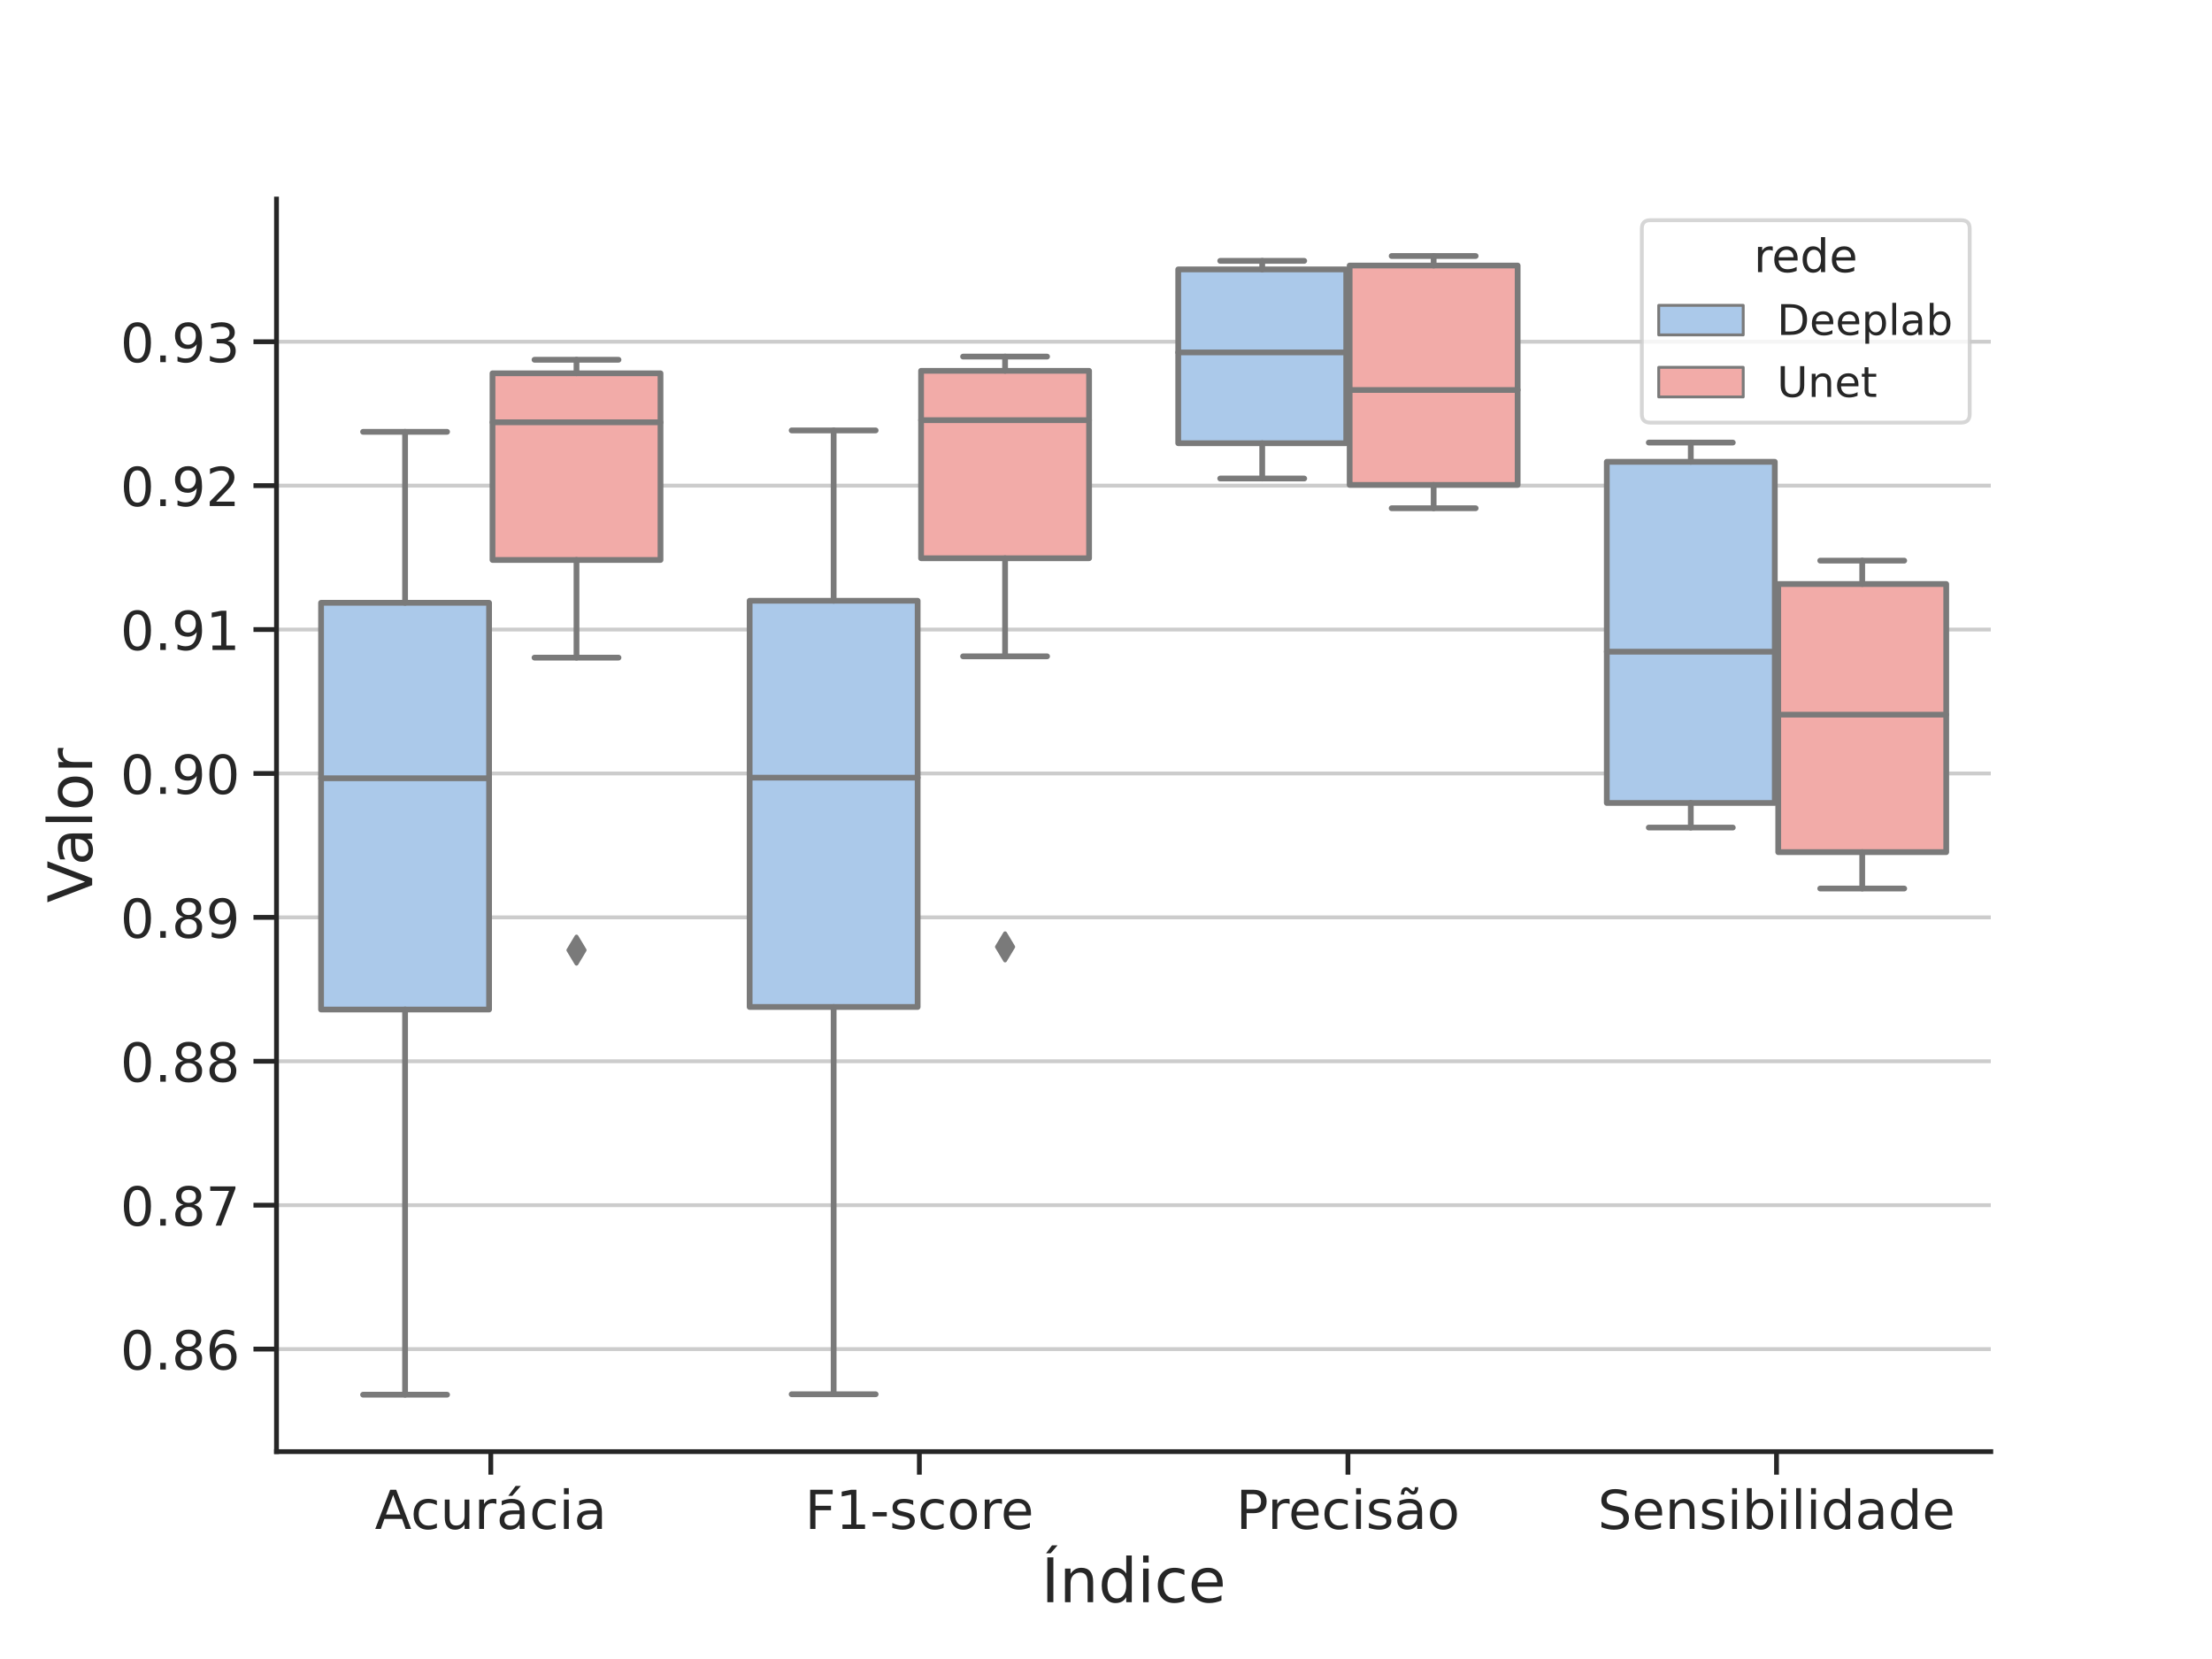 <?xml version="1.0" encoding="utf-8" standalone="no"?>
<!DOCTYPE svg PUBLIC "-//W3C//DTD SVG 1.1//EN"
  "http://www.w3.org/Graphics/SVG/1.1/DTD/svg11.dtd">
<!-- Created with matplotlib (https://matplotlib.org/) -->
<svg height="432pt" version="1.1" viewBox="0 0 576 432" width="576pt" xmlns="http://www.w3.org/2000/svg" xmlns:xlink="http://www.w3.org/1999/xlink">
 <defs>
  <style type="text/css">
*{stroke-linecap:butt;stroke-linejoin:round;}
  </style>
 </defs>
 <g id="figure_1">
  <g id="patch_1">
   <path d="M 0 432 
L 576 432 
L 576 0 
L 0 0 
z
" style="fill:#ffffff;"/>
  </g>
  <g id="axes_1">
   <g id="patch_2">
    <path d="M 72 378 
L 518.4 378 
L 518.4 51.84 
L 72 51.84 
z
" style="fill:#ffffff;"/>
   </g>
   <g id="matplotlib.axis_1">
    <g id="xtick_1">
     <g id="line2d_1">
      <defs>
       <path d="M 0 0 
L 0 6 
" id="m23c8024c85" style="stroke:#262626;stroke-width:1.25;"/>
      </defs>
      <g>
       <use style="fill:#262626;stroke:#262626;stroke-width:1.25;" x="127.8" xlink:href="#m23c8024c85" y="378"/>
      </g>
     </g>
     <g id="text_1">
      <!-- Acurácia -->
      <defs>
       <path d="M 34.188 63.188 
L 20.797 26.906 
L 47.609 26.906 
z
M 28.609 72.906 
L 39.797 72.906 
L 67.578 0 
L 57.328 0 
L 50.688 18.703 
L 17.828 18.703 
L 11.188 0 
L 0.781 0 
z
" id="DejaVuSans-65"/>
       <path d="M 48.781 52.594 
L 48.781 44.188 
Q 44.969 46.297 41.141 47.344 
Q 37.312 48.391 33.406 48.391 
Q 24.656 48.391 19.812 42.844 
Q 14.984 37.312 14.984 27.297 
Q 14.984 17.281 19.812 11.734 
Q 24.656 6.203 33.406 6.203 
Q 37.312 6.203 41.141 7.25 
Q 44.969 8.297 48.781 10.406 
L 48.781 2.094 
Q 45.016 0.344 40.984 -0.531 
Q 36.969 -1.422 32.422 -1.422 
Q 20.062 -1.422 12.781 6.344 
Q 5.516 14.109 5.516 27.297 
Q 5.516 40.672 12.859 48.328 
Q 20.219 56 33.016 56 
Q 37.156 56 41.109 55.141 
Q 45.062 54.297 48.781 52.594 
z
" id="DejaVuSans-99"/>
       <path d="M 8.5 21.578 
L 8.5 54.688 
L 17.484 54.688 
L 17.484 21.922 
Q 17.484 14.156 20.5 10.266 
Q 23.531 6.391 29.594 6.391 
Q 36.859 6.391 41.078 11.031 
Q 45.312 15.672 45.312 23.688 
L 45.312 54.688 
L 54.297 54.688 
L 54.297 0 
L 45.312 0 
L 45.312 8.406 
Q 42.047 3.422 37.719 1 
Q 33.406 -1.422 27.688 -1.422 
Q 18.266 -1.422 13.375 4.438 
Q 8.5 10.297 8.5 21.578 
z
M 31.109 56 
z
" id="DejaVuSans-117"/>
       <path d="M 41.109 46.297 
Q 39.594 47.172 37.812 47.578 
Q 36.031 48 33.891 48 
Q 26.266 48 22.188 43.047 
Q 18.109 38.094 18.109 28.812 
L 18.109 0 
L 9.078 0 
L 9.078 54.688 
L 18.109 54.688 
L 18.109 46.188 
Q 20.953 51.172 25.484 53.578 
Q 30.031 56 36.531 56 
Q 37.453 56 38.578 55.875 
Q 39.703 55.766 41.062 55.516 
z
" id="DejaVuSans-114"/>
       <path d="M 34.281 27.484 
Q 23.391 27.484 19.188 25 
Q 14.984 22.516 14.984 16.5 
Q 14.984 11.719 18.141 8.906 
Q 21.297 6.109 26.703 6.109 
Q 34.188 6.109 38.703 11.406 
Q 43.219 16.703 43.219 25.484 
L 43.219 27.484 
z
M 52.203 31.203 
L 52.203 0 
L 43.219 0 
L 43.219 8.297 
Q 40.141 3.328 35.547 0.953 
Q 30.953 -1.422 24.312 -1.422 
Q 15.922 -1.422 10.953 3.297 
Q 6 8.016 6 15.922 
Q 6 25.141 12.172 29.828 
Q 18.359 34.516 30.609 34.516 
L 43.219 34.516 
L 43.219 35.406 
Q 43.219 41.609 39.141 45 
Q 35.062 48.391 27.688 48.391 
Q 23 48.391 18.547 47.266 
Q 14.109 46.141 10.016 43.891 
L 10.016 52.203 
Q 14.938 54.109 19.578 55.047 
Q 24.219 56 28.609 56 
Q 40.484 56 46.344 49.844 
Q 52.203 43.703 52.203 31.203 
z
M 35.781 79.984 
L 45.5 79.984 
L 29.594 61.625 
L 22.109 61.625 
z
" id="DejaVuSans-225"/>
       <path d="M 9.422 54.688 
L 18.406 54.688 
L 18.406 0 
L 9.422 0 
z
M 9.422 75.984 
L 18.406 75.984 
L 18.406 64.594 
L 9.422 64.594 
z
" id="DejaVuSans-105"/>
       <path d="M 34.281 27.484 
Q 23.391 27.484 19.188 25 
Q 14.984 22.516 14.984 16.5 
Q 14.984 11.719 18.141 8.906 
Q 21.297 6.109 26.703 6.109 
Q 34.188 6.109 38.703 11.406 
Q 43.219 16.703 43.219 25.484 
L 43.219 27.484 
z
M 52.203 31.203 
L 52.203 0 
L 43.219 0 
L 43.219 8.297 
Q 40.141 3.328 35.547 0.953 
Q 30.953 -1.422 24.312 -1.422 
Q 15.922 -1.422 10.953 3.297 
Q 6 8.016 6 15.922 
Q 6 25.141 12.172 29.828 
Q 18.359 34.516 30.609 34.516 
L 43.219 34.516 
L 43.219 35.406 
Q 43.219 41.609 39.141 45 
Q 35.062 48.391 27.688 48.391 
Q 23 48.391 18.547 47.266 
Q 14.109 46.141 10.016 43.891 
L 10.016 52.203 
Q 14.938 54.109 19.578 55.047 
Q 24.219 56 28.609 56 
Q 40.484 56 46.344 49.844 
Q 52.203 43.703 52.203 31.203 
z
" id="DejaVuSans-97"/>
      </defs>
      <g style="fill:#262626;" transform="translate(97.598 398.138)scale(0.14 -0.14)">
       <use xlink:href="#DejaVuSans-65"/>
       <use x="66.658" xlink:href="#DejaVuSans-99"/>
       <use x="121.639" xlink:href="#DejaVuSans-117"/>
       <use x="185.018" xlink:href="#DejaVuSans-114"/>
       <use x="226.131" xlink:href="#DejaVuSans-225"/>
       <use x="287.41" xlink:href="#DejaVuSans-99"/>
       <use x="342.391" xlink:href="#DejaVuSans-105"/>
       <use x="370.174" xlink:href="#DejaVuSans-97"/>
      </g>
     </g>
    </g>
    <g id="xtick_2">
     <g id="line2d_2">
      <g>
       <use style="fill:#262626;stroke:#262626;stroke-width:1.25;" x="239.4" xlink:href="#m23c8024c85" y="378"/>
      </g>
     </g>
     <g id="text_2">
      <!-- F1-score -->
      <defs>
       <path d="M 9.812 72.906 
L 51.703 72.906 
L 51.703 64.594 
L 19.672 64.594 
L 19.672 43.109 
L 48.578 43.109 
L 48.578 34.812 
L 19.672 34.812 
L 19.672 0 
L 9.812 0 
z
" id="DejaVuSans-70"/>
       <path d="M 12.406 8.297 
L 28.516 8.297 
L 28.516 63.922 
L 10.984 60.406 
L 10.984 69.391 
L 28.422 72.906 
L 38.281 72.906 
L 38.281 8.297 
L 54.391 8.297 
L 54.391 0 
L 12.406 0 
z
" id="DejaVuSans-49"/>
       <path d="M 4.891 31.391 
L 31.203 31.391 
L 31.203 23.391 
L 4.891 23.391 
z
" id="DejaVuSans-45"/>
       <path d="M 44.281 53.078 
L 44.281 44.578 
Q 40.484 46.531 36.375 47.5 
Q 32.281 48.484 27.875 48.484 
Q 21.188 48.484 17.844 46.438 
Q 14.5 44.391 14.5 40.281 
Q 14.5 37.156 16.891 35.375 
Q 19.281 33.594 26.516 31.984 
L 29.594 31.297 
Q 39.156 29.25 43.188 25.516 
Q 47.219 21.781 47.219 15.094 
Q 47.219 7.469 41.188 3.016 
Q 35.156 -1.422 24.609 -1.422 
Q 20.219 -1.422 15.453 -0.562 
Q 10.688 0.297 5.422 2 
L 5.422 11.281 
Q 10.406 8.688 15.234 7.391 
Q 20.062 6.109 24.812 6.109 
Q 31.156 6.109 34.562 8.281 
Q 37.984 10.453 37.984 14.406 
Q 37.984 18.062 35.516 20.016 
Q 33.062 21.969 24.703 23.781 
L 21.578 24.516 
Q 13.234 26.266 9.516 29.906 
Q 5.812 33.547 5.812 39.891 
Q 5.812 47.609 11.281 51.797 
Q 16.75 56 26.812 56 
Q 31.781 56 36.172 55.266 
Q 40.578 54.547 44.281 53.078 
z
" id="DejaVuSans-115"/>
       <path d="M 30.609 48.391 
Q 23.391 48.391 19.188 42.75 
Q 14.984 37.109 14.984 27.297 
Q 14.984 17.484 19.156 11.844 
Q 23.344 6.203 30.609 6.203 
Q 37.797 6.203 41.984 11.859 
Q 46.188 17.531 46.188 27.297 
Q 46.188 37.016 41.984 42.703 
Q 37.797 48.391 30.609 48.391 
z
M 30.609 56 
Q 42.328 56 49.016 48.375 
Q 55.719 40.766 55.719 27.297 
Q 55.719 13.875 49.016 6.219 
Q 42.328 -1.422 30.609 -1.422 
Q 18.844 -1.422 12.172 6.219 
Q 5.516 13.875 5.516 27.297 
Q 5.516 40.766 12.172 48.375 
Q 18.844 56 30.609 56 
z
" id="DejaVuSans-111"/>
       <path d="M 56.203 29.594 
L 56.203 25.203 
L 14.891 25.203 
Q 15.484 15.922 20.484 11.062 
Q 25.484 6.203 34.422 6.203 
Q 39.594 6.203 44.453 7.469 
Q 49.312 8.734 54.109 11.281 
L 54.109 2.781 
Q 49.266 0.734 44.188 -0.344 
Q 39.109 -1.422 33.891 -1.422 
Q 20.797 -1.422 13.156 6.188 
Q 5.516 13.812 5.516 26.812 
Q 5.516 40.234 12.766 48.109 
Q 20.016 56 32.328 56 
Q 43.359 56 49.781 48.891 
Q 56.203 41.797 56.203 29.594 
z
M 47.219 32.234 
Q 47.125 39.594 43.094 43.984 
Q 39.062 48.391 32.422 48.391 
Q 24.906 48.391 20.391 44.141 
Q 15.875 39.891 15.188 32.172 
z
" id="DejaVuSans-101"/>
      </defs>
      <g style="fill:#262626;" transform="translate(209.589 398.138)scale(0.14 -0.14)">
       <use xlink:href="#DejaVuSans-70"/>
       <use x="57.52" xlink:href="#DejaVuSans-49"/>
       <use x="121.143" xlink:href="#DejaVuSans-45"/>
       <use x="157.227" xlink:href="#DejaVuSans-115"/>
       <use x="209.326" xlink:href="#DejaVuSans-99"/>
       <use x="264.307" xlink:href="#DejaVuSans-111"/>
       <use x="325.488" xlink:href="#DejaVuSans-114"/>
       <use x="364.352" xlink:href="#DejaVuSans-101"/>
      </g>
     </g>
    </g>
    <g id="xtick_3">
     <g id="line2d_3">
      <g>
       <use style="fill:#262626;stroke:#262626;stroke-width:1.25;" x="351" xlink:href="#m23c8024c85" y="378"/>
      </g>
     </g>
     <g id="text_3">
      <!-- Precisão -->
      <defs>
       <path d="M 19.672 64.797 
L 19.672 37.406 
L 32.078 37.406 
Q 38.969 37.406 42.719 40.969 
Q 46.484 44.531 46.484 51.125 
Q 46.484 57.672 42.719 61.234 
Q 38.969 64.797 32.078 64.797 
z
M 9.812 72.906 
L 32.078 72.906 
Q 44.344 72.906 50.609 67.359 
Q 56.891 61.812 56.891 51.125 
Q 56.891 40.328 50.609 34.812 
Q 44.344 29.297 32.078 29.297 
L 19.672 29.297 
L 19.672 0 
L 9.812 0 
z
" id="DejaVuSans-80"/>
       <path d="M 34.281 27.484 
Q 23.391 27.484 19.188 25 
Q 14.984 22.516 14.984 16.5 
Q 14.984 11.719 18.141 8.906 
Q 21.297 6.109 26.703 6.109 
Q 34.188 6.109 38.703 11.406 
Q 43.219 16.703 43.219 25.484 
L 43.219 27.484 
z
M 52.203 31.203 
L 52.203 0 
L 43.219 0 
L 43.219 8.297 
Q 40.141 3.328 35.547 0.953 
Q 30.953 -1.422 24.312 -1.422 
Q 15.922 -1.422 10.953 3.297 
Q 6 8.016 6 15.922 
Q 6 25.141 12.172 29.828 
Q 18.359 34.516 30.609 34.516 
L 43.219 34.516 
L 43.219 35.406 
Q 43.219 41.609 39.141 45 
Q 35.062 48.391 27.688 48.391 
Q 23 48.391 18.547 47.266 
Q 14.109 46.141 10.016 43.891 
L 10.016 52.203 
Q 14.938 54.109 19.578 55.047 
Q 24.219 56 28.609 56 
Q 40.484 56 46.344 49.844 
Q 52.203 43.703 52.203 31.203 
z
M 28.812 66.891 
L 26.016 69.578 
Q 24.953 70.562 24.141 71.016 
Q 23.344 71.484 22.703 71.484 
Q 20.844 71.484 19.969 69.703 
Q 19.094 67.922 18.984 63.922 
L 12.891 63.922 
Q 12.984 70.516 15.469 74.094 
Q 17.969 77.688 22.406 77.688 
Q 24.266 77.688 25.828 77 
Q 27.391 76.312 29.203 74.703 
L 31.984 72.016 
Q 33.047 71.047 33.859 70.578 
Q 34.672 70.125 35.297 70.125 
Q 37.156 70.125 38.031 71.906 
Q 38.906 73.688 39.016 77.688 
L 45.109 77.688 
Q 45.016 71.094 42.516 67.5 
Q 40.031 63.922 35.594 63.922 
Q 33.734 63.922 32.172 64.594 
Q 30.609 65.281 28.812 66.891 
z
" id="DejaVuSans-227"/>
      </defs>
      <g style="fill:#262626;" transform="translate(321.861 398.138)scale(0.14 -0.14)">
       <use xlink:href="#DejaVuSans-80"/>
       <use x="58.553" xlink:href="#DejaVuSans-114"/>
       <use x="97.416" xlink:href="#DejaVuSans-101"/>
       <use x="158.939" xlink:href="#DejaVuSans-99"/>
       <use x="213.92" xlink:href="#DejaVuSans-105"/>
       <use x="241.703" xlink:href="#DejaVuSans-115"/>
       <use x="293.803" xlink:href="#DejaVuSans-227"/>
       <use x="355.082" xlink:href="#DejaVuSans-111"/>
      </g>
     </g>
    </g>
    <g id="xtick_4">
     <g id="line2d_4">
      <g>
       <use style="fill:#262626;stroke:#262626;stroke-width:1.25;" x="462.6" xlink:href="#m23c8024c85" y="378"/>
      </g>
     </g>
     <g id="text_4">
      <!-- Sensibilidade -->
      <defs>
       <path d="M 53.516 70.516 
L 53.516 60.891 
Q 47.906 63.578 42.922 64.891 
Q 37.938 66.219 33.297 66.219 
Q 25.25 66.219 20.875 63.094 
Q 16.5 59.969 16.5 54.203 
Q 16.5 49.359 19.406 46.891 
Q 22.312 44.438 30.422 42.922 
L 36.375 41.703 
Q 47.406 39.594 52.656 34.297 
Q 57.906 29 57.906 20.125 
Q 57.906 9.516 50.797 4.047 
Q 43.703 -1.422 29.984 -1.422 
Q 24.812 -1.422 18.969 -0.25 
Q 13.141 0.922 6.891 3.219 
L 6.891 13.375 
Q 12.891 10.016 18.656 8.297 
Q 24.422 6.594 29.984 6.594 
Q 38.422 6.594 43.016 9.906 
Q 47.609 13.234 47.609 19.391 
Q 47.609 24.75 44.312 27.781 
Q 41.016 30.812 33.5 32.328 
L 27.484 33.5 
Q 16.453 35.688 11.516 40.375 
Q 6.594 45.062 6.594 53.422 
Q 6.594 63.094 13.406 68.656 
Q 20.219 74.219 32.172 74.219 
Q 37.312 74.219 42.625 73.281 
Q 47.953 72.359 53.516 70.516 
z
" id="DejaVuSans-83"/>
       <path d="M 54.891 33.016 
L 54.891 0 
L 45.906 0 
L 45.906 32.719 
Q 45.906 40.484 42.875 44.328 
Q 39.844 48.188 33.797 48.188 
Q 26.516 48.188 22.312 43.547 
Q 18.109 38.922 18.109 30.906 
L 18.109 0 
L 9.078 0 
L 9.078 54.688 
L 18.109 54.688 
L 18.109 46.188 
Q 21.344 51.125 25.703 53.562 
Q 30.078 56 35.797 56 
Q 45.219 56 50.047 50.172 
Q 54.891 44.344 54.891 33.016 
z
" id="DejaVuSans-110"/>
       <path d="M 48.688 27.297 
Q 48.688 37.203 44.609 42.844 
Q 40.531 48.484 33.406 48.484 
Q 26.266 48.484 22.188 42.844 
Q 18.109 37.203 18.109 27.297 
Q 18.109 17.391 22.188 11.75 
Q 26.266 6.109 33.406 6.109 
Q 40.531 6.109 44.609 11.75 
Q 48.688 17.391 48.688 27.297 
z
M 18.109 46.391 
Q 20.953 51.266 25.266 53.625 
Q 29.594 56 35.594 56 
Q 45.562 56 51.781 48.094 
Q 58.016 40.188 58.016 27.297 
Q 58.016 14.406 51.781 6.484 
Q 45.562 -1.422 35.594 -1.422 
Q 29.594 -1.422 25.266 0.953 
Q 20.953 3.328 18.109 8.203 
L 18.109 0 
L 9.078 0 
L 9.078 75.984 
L 18.109 75.984 
z
" id="DejaVuSans-98"/>
       <path d="M 9.422 75.984 
L 18.406 75.984 
L 18.406 0 
L 9.422 0 
z
" id="DejaVuSans-108"/>
       <path d="M 45.406 46.391 
L 45.406 75.984 
L 54.391 75.984 
L 54.391 0 
L 45.406 0 
L 45.406 8.203 
Q 42.578 3.328 38.25 0.953 
Q 33.938 -1.422 27.875 -1.422 
Q 17.969 -1.422 11.734 6.484 
Q 5.516 14.406 5.516 27.297 
Q 5.516 40.188 11.734 48.094 
Q 17.969 56 27.875 56 
Q 33.938 56 38.25 53.625 
Q 42.578 51.266 45.406 46.391 
z
M 14.797 27.297 
Q 14.797 17.391 18.875 11.75 
Q 22.953 6.109 30.078 6.109 
Q 37.203 6.109 41.297 11.75 
Q 45.406 17.391 45.406 27.297 
Q 45.406 37.203 41.297 42.844 
Q 37.203 48.484 30.078 48.484 
Q 22.953 48.484 18.875 42.844 
Q 14.797 37.203 14.797 27.297 
z
" id="DejaVuSans-100"/>
      </defs>
      <g style="fill:#262626;" transform="translate(416.059 398.138)scale(0.14 -0.14)">
       <use xlink:href="#DejaVuSans-83"/>
       <use x="63.477" xlink:href="#DejaVuSans-101"/>
       <use x="125" xlink:href="#DejaVuSans-110"/>
       <use x="188.379" xlink:href="#DejaVuSans-115"/>
       <use x="240.479" xlink:href="#DejaVuSans-105"/>
       <use x="268.262" xlink:href="#DejaVuSans-98"/>
       <use x="331.738" xlink:href="#DejaVuSans-105"/>
       <use x="359.521" xlink:href="#DejaVuSans-108"/>
       <use x="387.305" xlink:href="#DejaVuSans-105"/>
       <use x="415.088" xlink:href="#DejaVuSans-100"/>
       <use x="478.564" xlink:href="#DejaVuSans-97"/>
       <use x="539.844" xlink:href="#DejaVuSans-100"/>
       <use x="603.32" xlink:href="#DejaVuSans-101"/>
      </g>
     </g>
    </g>
    <g id="text_5">
     <!-- Índice -->
     <defs>
      <path d="M 9.812 72.906 
L 19.672 72.906 
L 19.672 0 
L 9.812 0 
z
M 17.438 92.516 
L 26.469 92.516 
L 15.344 79.625 
L 7.859 79.625 
z
" id="DejaVuSans-205"/>
     </defs>
     <g style="fill:#262626;" transform="translate(271.147 417.207)scale(0.16 -0.16)">
      <use xlink:href="#DejaVuSans-205"/>
      <use x="29.492" xlink:href="#DejaVuSans-110"/>
      <use x="92.871" xlink:href="#DejaVuSans-100"/>
      <use x="156.348" xlink:href="#DejaVuSans-105"/>
      <use x="184.131" xlink:href="#DejaVuSans-99"/>
      <use x="239.111" xlink:href="#DejaVuSans-101"/>
     </g>
    </g>
   </g>
   <g id="matplotlib.axis_2">
    <g id="ytick_1">
     <g id="line2d_5">
      <path clip-path="url(#pd75af28a65)" d="M 72 351.299 
L 518.4 351.299 
" style="fill:none;stroke:#cccccc;stroke-linecap:round;"/>
     </g>
     <g id="line2d_6">
      <defs>
       <path d="M 0 0 
L -6 0 
" id="mab76627ebe" style="stroke:#262626;stroke-width:1.25;"/>
      </defs>
      <g>
       <use style="fill:#262626;stroke:#262626;stroke-width:1.25;" x="72" xlink:href="#mab76627ebe" y="351.299"/>
      </g>
     </g>
     <g id="text_6">
      <!-- 0.86 -->
      <defs>
       <path d="M 31.781 66.406 
Q 24.172 66.406 20.328 58.906 
Q 16.5 51.422 16.5 36.375 
Q 16.5 21.391 20.328 13.891 
Q 24.172 6.391 31.781 6.391 
Q 39.453 6.391 43.281 13.891 
Q 47.125 21.391 47.125 36.375 
Q 47.125 51.422 43.281 58.906 
Q 39.453 66.406 31.781 66.406 
z
M 31.781 74.219 
Q 44.047 74.219 50.516 64.516 
Q 56.984 54.828 56.984 36.375 
Q 56.984 17.969 50.516 8.266 
Q 44.047 -1.422 31.781 -1.422 
Q 19.531 -1.422 13.062 8.266 
Q 6.594 17.969 6.594 36.375 
Q 6.594 54.828 13.062 64.516 
Q 19.531 74.219 31.781 74.219 
z
" id="DejaVuSans-48"/>
       <path d="M 10.688 12.406 
L 21 12.406 
L 21 0 
L 10.688 0 
z
" id="DejaVuSans-46"/>
       <path d="M 31.781 34.625 
Q 24.75 34.625 20.719 30.859 
Q 16.703 27.094 16.703 20.516 
Q 16.703 13.922 20.719 10.156 
Q 24.75 6.391 31.781 6.391 
Q 38.812 6.391 42.859 10.172 
Q 46.922 13.969 46.922 20.516 
Q 46.922 27.094 42.891 30.859 
Q 38.875 34.625 31.781 34.625 
z
M 21.922 38.812 
Q 15.578 40.375 12.031 44.719 
Q 8.5 49.078 8.5 55.328 
Q 8.5 64.062 14.719 69.141 
Q 20.953 74.219 31.781 74.219 
Q 42.672 74.219 48.875 69.141 
Q 55.078 64.062 55.078 55.328 
Q 55.078 49.078 51.531 44.719 
Q 48 40.375 41.703 38.812 
Q 48.828 37.156 52.797 32.312 
Q 56.781 27.484 56.781 20.516 
Q 56.781 9.906 50.312 4.234 
Q 43.844 -1.422 31.781 -1.422 
Q 19.734 -1.422 13.25 4.234 
Q 6.781 9.906 6.781 20.516 
Q 6.781 27.484 10.781 32.312 
Q 14.797 37.156 21.922 38.812 
z
M 18.312 54.391 
Q 18.312 48.734 21.844 45.562 
Q 25.391 42.391 31.781 42.391 
Q 38.141 42.391 41.719 45.562 
Q 45.312 48.734 45.312 54.391 
Q 45.312 60.062 41.719 63.234 
Q 38.141 66.406 31.781 66.406 
Q 25.391 66.406 21.844 63.234 
Q 18.312 60.062 18.312 54.391 
z
" id="DejaVuSans-56"/>
       <path d="M 33.016 40.375 
Q 26.375 40.375 22.484 35.828 
Q 18.609 31.297 18.609 23.391 
Q 18.609 15.531 22.484 10.953 
Q 26.375 6.391 33.016 6.391 
Q 39.656 6.391 43.531 10.953 
Q 47.406 15.531 47.406 23.391 
Q 47.406 31.297 43.531 35.828 
Q 39.656 40.375 33.016 40.375 
z
M 52.594 71.297 
L 52.594 62.312 
Q 48.875 64.062 45.094 64.984 
Q 41.312 65.922 37.594 65.922 
Q 27.828 65.922 22.672 59.328 
Q 17.531 52.734 16.797 39.406 
Q 19.672 43.656 24.016 45.922 
Q 28.375 48.188 33.594 48.188 
Q 44.578 48.188 50.953 41.516 
Q 57.328 34.859 57.328 23.391 
Q 57.328 12.156 50.688 5.359 
Q 44.047 -1.422 33.016 -1.422 
Q 20.359 -1.422 13.672 8.266 
Q 6.984 17.969 6.984 36.375 
Q 6.984 53.656 15.188 63.938 
Q 23.391 74.219 37.203 74.219 
Q 40.922 74.219 44.703 73.484 
Q 48.484 72.75 52.594 71.297 
z
" id="DejaVuSans-54"/>
      </defs>
      <g style="fill:#262626;" transform="translate(31.328 356.618)scale(0.14 -0.14)">
       <use xlink:href="#DejaVuSans-48"/>
       <use x="63.623" xlink:href="#DejaVuSans-46"/>
       <use x="95.41" xlink:href="#DejaVuSans-56"/>
       <use x="159.033" xlink:href="#DejaVuSans-54"/>
      </g>
     </g>
    </g>
    <g id="ytick_2">
     <g id="line2d_7">
      <path clip-path="url(#pd75af28a65)" d="M 72 313.826 
L 518.4 313.826 
" style="fill:none;stroke:#cccccc;stroke-linecap:round;"/>
     </g>
     <g id="line2d_8">
      <g>
       <use style="fill:#262626;stroke:#262626;stroke-width:1.25;" x="72" xlink:href="#mab76627ebe" y="313.826"/>
      </g>
     </g>
     <g id="text_7">
      <!-- 0.87 -->
      <defs>
       <path d="M 8.203 72.906 
L 55.078 72.906 
L 55.078 68.703 
L 28.609 0 
L 18.312 0 
L 43.219 64.594 
L 8.203 64.594 
z
" id="DejaVuSans-55"/>
      </defs>
      <g style="fill:#262626;" transform="translate(31.328 319.145)scale(0.14 -0.14)">
       <use xlink:href="#DejaVuSans-48"/>
       <use x="63.623" xlink:href="#DejaVuSans-46"/>
       <use x="95.41" xlink:href="#DejaVuSans-56"/>
       <use x="159.033" xlink:href="#DejaVuSans-55"/>
      </g>
     </g>
    </g>
    <g id="ytick_3">
     <g id="line2d_9">
      <path clip-path="url(#pd75af28a65)" d="M 72 276.352 
L 518.4 276.352 
" style="fill:none;stroke:#cccccc;stroke-linecap:round;"/>
     </g>
     <g id="line2d_10">
      <g>
       <use style="fill:#262626;stroke:#262626;stroke-width:1.25;" x="72" xlink:href="#mab76627ebe" y="276.352"/>
      </g>
     </g>
     <g id="text_8">
      <!-- 0.88 -->
      <g style="fill:#262626;" transform="translate(31.328 281.671)scale(0.14 -0.14)">
       <use xlink:href="#DejaVuSans-48"/>
       <use x="63.623" xlink:href="#DejaVuSans-46"/>
       <use x="95.41" xlink:href="#DejaVuSans-56"/>
       <use x="159.033" xlink:href="#DejaVuSans-56"/>
      </g>
     </g>
    </g>
    <g id="ytick_4">
     <g id="line2d_11">
      <path clip-path="url(#pd75af28a65)" d="M 72 238.879 
L 518.4 238.879 
" style="fill:none;stroke:#cccccc;stroke-linecap:round;"/>
     </g>
     <g id="line2d_12">
      <g>
       <use style="fill:#262626;stroke:#262626;stroke-width:1.25;" x="72" xlink:href="#mab76627ebe" y="238.879"/>
      </g>
     </g>
     <g id="text_9">
      <!-- 0.89 -->
      <defs>
       <path d="M 10.984 1.516 
L 10.984 10.5 
Q 14.703 8.734 18.5 7.812 
Q 22.312 6.891 25.984 6.891 
Q 35.75 6.891 40.891 13.453 
Q 46.047 20.016 46.781 33.406 
Q 43.953 29.203 39.594 26.953 
Q 35.25 24.703 29.984 24.703 
Q 19.047 24.703 12.672 31.312 
Q 6.297 37.938 6.297 49.422 
Q 6.297 60.641 12.938 67.422 
Q 19.578 74.219 30.609 74.219 
Q 43.266 74.219 49.922 64.516 
Q 56.594 54.828 56.594 36.375 
Q 56.594 19.141 48.406 8.859 
Q 40.234 -1.422 26.422 -1.422 
Q 22.703 -1.422 18.891 -0.688 
Q 15.094 0.047 10.984 1.516 
z
M 30.609 32.422 
Q 37.25 32.422 41.125 36.953 
Q 45.016 41.5 45.016 49.422 
Q 45.016 57.281 41.125 61.844 
Q 37.25 66.406 30.609 66.406 
Q 23.969 66.406 20.094 61.844 
Q 16.219 57.281 16.219 49.422 
Q 16.219 41.5 20.094 36.953 
Q 23.969 32.422 30.609 32.422 
z
" id="DejaVuSans-57"/>
      </defs>
      <g style="fill:#262626;" transform="translate(31.328 244.198)scale(0.14 -0.14)">
       <use xlink:href="#DejaVuSans-48"/>
       <use x="63.623" xlink:href="#DejaVuSans-46"/>
       <use x="95.41" xlink:href="#DejaVuSans-56"/>
       <use x="159.033" xlink:href="#DejaVuSans-57"/>
      </g>
     </g>
    </g>
    <g id="ytick_5">
     <g id="line2d_13">
      <path clip-path="url(#pd75af28a65)" d="M 72 201.405 
L 518.4 201.405 
" style="fill:none;stroke:#cccccc;stroke-linecap:round;"/>
     </g>
     <g id="line2d_14">
      <g>
       <use style="fill:#262626;stroke:#262626;stroke-width:1.25;" x="72" xlink:href="#mab76627ebe" y="201.405"/>
      </g>
     </g>
     <g id="text_10">
      <!-- 0.90 -->
      <g style="fill:#262626;" transform="translate(31.328 206.724)scale(0.14 -0.14)">
       <use xlink:href="#DejaVuSans-48"/>
       <use x="63.623" xlink:href="#DejaVuSans-46"/>
       <use x="95.41" xlink:href="#DejaVuSans-57"/>
       <use x="159.033" xlink:href="#DejaVuSans-48"/>
      </g>
     </g>
    </g>
    <g id="ytick_6">
     <g id="line2d_15">
      <path clip-path="url(#pd75af28a65)" d="M 72 163.932 
L 518.4 163.932 
" style="fill:none;stroke:#cccccc;stroke-linecap:round;"/>
     </g>
     <g id="line2d_16">
      <g>
       <use style="fill:#262626;stroke:#262626;stroke-width:1.25;" x="72" xlink:href="#mab76627ebe" y="163.932"/>
      </g>
     </g>
     <g id="text_11">
      <!-- 0.91 -->
      <g style="fill:#262626;" transform="translate(31.328 169.251)scale(0.14 -0.14)">
       <use xlink:href="#DejaVuSans-48"/>
       <use x="63.623" xlink:href="#DejaVuSans-46"/>
       <use x="95.41" xlink:href="#DejaVuSans-57"/>
       <use x="159.033" xlink:href="#DejaVuSans-49"/>
      </g>
     </g>
    </g>
    <g id="ytick_7">
     <g id="line2d_17">
      <path clip-path="url(#pd75af28a65)" d="M 72 126.458 
L 518.4 126.458 
" style="fill:none;stroke:#cccccc;stroke-linecap:round;"/>
     </g>
     <g id="line2d_18">
      <g>
       <use style="fill:#262626;stroke:#262626;stroke-width:1.25;" x="72" xlink:href="#mab76627ebe" y="126.458"/>
      </g>
     </g>
     <g id="text_12">
      <!-- 0.92 -->
      <defs>
       <path d="M 19.188 8.297 
L 53.609 8.297 
L 53.609 0 
L 7.328 0 
L 7.328 8.297 
Q 12.938 14.109 22.625 23.891 
Q 32.328 33.688 34.812 36.531 
Q 39.547 41.844 41.422 45.531 
Q 43.312 49.219 43.312 52.781 
Q 43.312 58.594 39.234 62.25 
Q 35.156 65.922 28.609 65.922 
Q 23.969 65.922 18.812 64.312 
Q 13.672 62.703 7.812 59.422 
L 7.812 69.391 
Q 13.766 71.781 18.938 73 
Q 24.125 74.219 28.422 74.219 
Q 39.75 74.219 46.484 68.547 
Q 53.219 62.891 53.219 53.422 
Q 53.219 48.922 51.531 44.891 
Q 49.859 40.875 45.406 35.406 
Q 44.188 33.984 37.641 27.219 
Q 31.109 20.453 19.188 8.297 
z
" id="DejaVuSans-50"/>
      </defs>
      <g style="fill:#262626;" transform="translate(31.328 131.777)scale(0.14 -0.14)">
       <use xlink:href="#DejaVuSans-48"/>
       <use x="63.623" xlink:href="#DejaVuSans-46"/>
       <use x="95.41" xlink:href="#DejaVuSans-57"/>
       <use x="159.033" xlink:href="#DejaVuSans-50"/>
      </g>
     </g>
    </g>
    <g id="ytick_8">
     <g id="line2d_19">
      <path clip-path="url(#pd75af28a65)" d="M 72 88.985 
L 518.4 88.985 
" style="fill:none;stroke:#cccccc;stroke-linecap:round;"/>
     </g>
     <g id="line2d_20">
      <g>
       <use style="fill:#262626;stroke:#262626;stroke-width:1.25;" x="72" xlink:href="#mab76627ebe" y="88.985"/>
      </g>
     </g>
     <g id="text_13">
      <!-- 0.93 -->
      <defs>
       <path d="M 40.578 39.312 
Q 47.656 37.797 51.625 33 
Q 55.609 28.219 55.609 21.188 
Q 55.609 10.406 48.188 4.484 
Q 40.766 -1.422 27.094 -1.422 
Q 22.516 -1.422 17.656 -0.516 
Q 12.797 0.391 7.625 2.203 
L 7.625 11.719 
Q 11.719 9.328 16.594 8.109 
Q 21.484 6.891 26.812 6.891 
Q 36.078 6.891 40.938 10.547 
Q 45.797 14.203 45.797 21.188 
Q 45.797 27.641 41.281 31.266 
Q 36.766 34.906 28.719 34.906 
L 20.219 34.906 
L 20.219 43.016 
L 29.109 43.016 
Q 36.375 43.016 40.234 45.922 
Q 44.094 48.828 44.094 54.297 
Q 44.094 59.906 40.109 62.906 
Q 36.141 65.922 28.719 65.922 
Q 24.656 65.922 20.016 65.031 
Q 15.375 64.156 9.812 62.312 
L 9.812 71.094 
Q 15.438 72.656 20.344 73.438 
Q 25.25 74.219 29.594 74.219 
Q 40.828 74.219 47.359 69.109 
Q 53.906 64.016 53.906 55.328 
Q 53.906 49.266 50.438 45.094 
Q 46.969 40.922 40.578 39.312 
z
" id="DejaVuSans-51"/>
      </defs>
      <g style="fill:#262626;" transform="translate(31.328 94.304)scale(0.14 -0.14)">
       <use xlink:href="#DejaVuSans-48"/>
       <use x="63.623" xlink:href="#DejaVuSans-46"/>
       <use x="95.41" xlink:href="#DejaVuSans-57"/>
       <use x="159.033" xlink:href="#DejaVuSans-51"/>
      </g>
     </g>
    </g>
    <g id="text_14">
     <!-- Valor -->
     <defs>
      <path d="M 28.609 0 
L 0.781 72.906 
L 11.078 72.906 
L 34.188 11.531 
L 57.328 72.906 
L 67.578 72.906 
L 39.797 0 
z
" id="DejaVuSans-86"/>
     </defs>
     <g style="fill:#262626;" transform="translate(24.001 235.081)rotate(-90)scale(0.16 -0.16)">
      <use xlink:href="#DejaVuSans-86"/>
      <use x="60.658" xlink:href="#DejaVuSans-97"/>
      <use x="121.938" xlink:href="#DejaVuSans-108"/>
      <use x="149.721" xlink:href="#DejaVuSans-111"/>
      <use x="210.902" xlink:href="#DejaVuSans-114"/>
     </g>
    </g>
   </g>
   <g id="patch_3">
    <path clip-path="url(#pd75af28a65)" d="M 83.606 262.878 
L 127.354 262.878 
L 127.354 156.966 
L 83.606 156.966 
L 83.606 262.878 
z
" style="fill:#abc9ea;stroke:#7a7a7a;stroke-linejoin:miter;stroke-width:1.5;"/>
   </g>
   <g id="patch_4">
    <path clip-path="url(#pd75af28a65)" d="M 128.246 145.809 
L 171.994 145.809 
L 171.994 97.206 
L 128.246 97.206 
L 128.246 145.809 
z
" style="fill:#f2aba8;stroke:#7a7a7a;stroke-linejoin:miter;stroke-width:1.5;"/>
   </g>
   <g id="patch_5">
    <path clip-path="url(#pd75af28a65)" d="M 195.206 262.213 
L 238.954 262.213 
L 238.954 156.435 
L 195.206 156.435 
L 195.206 262.213 
z
" style="fill:#abc9ea;stroke:#7a7a7a;stroke-linejoin:miter;stroke-width:1.5;"/>
   </g>
   <g id="patch_6">
    <path clip-path="url(#pd75af28a65)" d="M 239.846 145.364 
L 283.594 145.364 
L 283.594 96.56 
L 239.846 96.56 
L 239.846 145.364 
z
" style="fill:#f2aba8;stroke:#7a7a7a;stroke-linejoin:miter;stroke-width:1.5;"/>
   </g>
   <g id="patch_7">
    <path clip-path="url(#pd75af28a65)" d="M 306.806 115.415 
L 350.554 115.415 
L 350.554 70.152 
L 306.806 70.152 
L 306.806 115.415 
z
" style="fill:#abc9ea;stroke:#7a7a7a;stroke-linejoin:miter;stroke-width:1.5;"/>
   </g>
   <g id="patch_8">
    <path clip-path="url(#pd75af28a65)" d="M 351.446 126.27 
L 395.194 126.27 
L 395.194 69.144 
L 351.446 69.144 
L 351.446 126.27 
z
" style="fill:#f2aba8;stroke:#7a7a7a;stroke-linejoin:miter;stroke-width:1.5;"/>
   </g>
   <g id="patch_9">
    <path clip-path="url(#pd75af28a65)" d="M 418.406 209.09 
L 462.154 209.09 
L 462.154 120.255 
L 418.406 120.255 
L 418.406 209.09 
z
" style="fill:#abc9ea;stroke:#7a7a7a;stroke-linejoin:miter;stroke-width:1.5;"/>
   </g>
   <g id="patch_10">
    <path clip-path="url(#pd75af28a65)" d="M 463.046 221.892 
L 506.794 221.892 
L 506.794 152.076 
L 463.046 152.076 
L 463.046 221.892 
z
" style="fill:#f2aba8;stroke:#7a7a7a;stroke-linejoin:miter;stroke-width:1.5;"/>
   </g>
   <g id="patch_11">
    <path clip-path="url(#pd75af28a65)" d="M 127.8 3574.02 
L 127.8 3574.02 
L 127.8 3574.02 
L 127.8 3574.02 
z
" style="fill:#abc9ea;stroke:#7a7a7a;stroke-linejoin:miter;stroke-width:0.75;"/>
   </g>
   <g id="patch_12">
    <path clip-path="url(#pd75af28a65)" d="M 127.8 3574.02 
L 127.8 3574.02 
L 127.8 3574.02 
L 127.8 3574.02 
z
" style="fill:#f2aba8;stroke:#7a7a7a;stroke-linejoin:miter;stroke-width:0.75;"/>
   </g>
   <g id="line2d_21">
    <path clip-path="url(#pd75af28a65)" d="M 105.48 262.878 
L 105.48 363.175 
" style="fill:none;stroke:#7a7a7a;stroke-linecap:round;stroke-width:1.5;"/>
   </g>
   <g id="line2d_22">
    <path clip-path="url(#pd75af28a65)" d="M 105.48 156.966 
L 105.48 112.447 
" style="fill:none;stroke:#7a7a7a;stroke-linecap:round;stroke-width:1.5;"/>
   </g>
   <g id="line2d_23">
    <path clip-path="url(#pd75af28a65)" d="M 94.543 363.175 
L 116.417 363.175 
" style="fill:none;stroke:#7a7a7a;stroke-linecap:round;stroke-width:1.5;"/>
   </g>
   <g id="line2d_24">
    <path clip-path="url(#pd75af28a65)" d="M 94.543 112.447 
L 116.417 112.447 
" style="fill:none;stroke:#7a7a7a;stroke-linecap:round;stroke-width:1.5;"/>
   </g>
   <g id="line2d_25"/>
   <g id="line2d_26">
    <path clip-path="url(#pd75af28a65)" d="M 150.12 145.809 
L 150.12 171.247 
" style="fill:none;stroke:#7a7a7a;stroke-linecap:round;stroke-width:1.5;"/>
   </g>
   <g id="line2d_27">
    <path clip-path="url(#pd75af28a65)" d="M 150.12 97.206 
L 150.12 93.68 
" style="fill:none;stroke:#7a7a7a;stroke-linecap:round;stroke-width:1.5;"/>
   </g>
   <g id="line2d_28">
    <path clip-path="url(#pd75af28a65)" d="M 139.183 171.247 
L 161.057 171.247 
" style="fill:none;stroke:#7a7a7a;stroke-linecap:round;stroke-width:1.5;"/>
   </g>
   <g id="line2d_29">
    <path clip-path="url(#pd75af28a65)" d="M 139.183 93.68 
L 161.057 93.68 
" style="fill:none;stroke:#7a7a7a;stroke-linecap:round;stroke-width:1.5;"/>
   </g>
   <g id="line2d_30">
    <defs>
     <path d="M -0 3.536 
L 2.121 0 
L -0 -3.536 
L -2.121 -0 
z
" id="mddf10f872f" style="stroke:#7a7a7a;stroke-linejoin:miter;"/>
    </defs>
    <g clip-path="url(#pd75af28a65)">
     <use style="fill:#7a7a7a;stroke:#7a7a7a;stroke-linejoin:miter;" x="150.12" xlink:href="#mddf10f872f" y="247.408"/>
    </g>
   </g>
   <g id="line2d_31">
    <path clip-path="url(#pd75af28a65)" d="M 217.08 262.213 
L 217.08 363.062 
" style="fill:none;stroke:#7a7a7a;stroke-linecap:round;stroke-width:1.5;"/>
   </g>
   <g id="line2d_32">
    <path clip-path="url(#pd75af28a65)" d="M 217.08 156.435 
L 217.08 112.08 
" style="fill:none;stroke:#7a7a7a;stroke-linecap:round;stroke-width:1.5;"/>
   </g>
   <g id="line2d_33">
    <path clip-path="url(#pd75af28a65)" d="M 206.143 363.062 
L 228.017 363.062 
" style="fill:none;stroke:#7a7a7a;stroke-linecap:round;stroke-width:1.5;"/>
   </g>
   <g id="line2d_34">
    <path clip-path="url(#pd75af28a65)" d="M 206.143 112.08 
L 228.017 112.08 
" style="fill:none;stroke:#7a7a7a;stroke-linecap:round;stroke-width:1.5;"/>
   </g>
   <g id="line2d_35"/>
   <g id="line2d_36">
    <path clip-path="url(#pd75af28a65)" d="M 261.72 145.364 
L 261.72 170.909 
" style="fill:none;stroke:#7a7a7a;stroke-linecap:round;stroke-width:1.5;"/>
   </g>
   <g id="line2d_37">
    <path clip-path="url(#pd75af28a65)" d="M 261.72 96.56 
L 261.72 92.856 
" style="fill:none;stroke:#7a7a7a;stroke-linecap:round;stroke-width:1.5;"/>
   </g>
   <g id="line2d_38">
    <path clip-path="url(#pd75af28a65)" d="M 250.783 170.909 
L 272.657 170.909 
" style="fill:none;stroke:#7a7a7a;stroke-linecap:round;stroke-width:1.5;"/>
   </g>
   <g id="line2d_39">
    <path clip-path="url(#pd75af28a65)" d="M 250.783 92.856 
L 272.657 92.856 
" style="fill:none;stroke:#7a7a7a;stroke-linecap:round;stroke-width:1.5;"/>
   </g>
   <g id="line2d_40">
    <g clip-path="url(#pd75af28a65)">
     <use style="fill:#7a7a7a;stroke:#7a7a7a;stroke-linejoin:miter;" x="261.72" xlink:href="#mddf10f872f" y="246.564"/>
    </g>
   </g>
   <g id="line2d_41">
    <path clip-path="url(#pd75af28a65)" d="M 328.68 115.415 
L 328.68 124.603 
" style="fill:none;stroke:#7a7a7a;stroke-linecap:round;stroke-width:1.5;"/>
   </g>
   <g id="line2d_42">
    <path clip-path="url(#pd75af28a65)" d="M 328.68 70.152 
L 328.68 67.925 
" style="fill:none;stroke:#7a7a7a;stroke-linecap:round;stroke-width:1.5;"/>
   </g>
   <g id="line2d_43">
    <path clip-path="url(#pd75af28a65)" d="M 317.743 124.603 
L 339.617 124.603 
" style="fill:none;stroke:#7a7a7a;stroke-linecap:round;stroke-width:1.5;"/>
   </g>
   <g id="line2d_44">
    <path clip-path="url(#pd75af28a65)" d="M 317.743 67.925 
L 339.617 67.925 
" style="fill:none;stroke:#7a7a7a;stroke-linecap:round;stroke-width:1.5;"/>
   </g>
   <g id="line2d_45"/>
   <g id="line2d_46">
    <path clip-path="url(#pd75af28a65)" d="M 373.32 126.27 
L 373.32 132.345 
" style="fill:none;stroke:#7a7a7a;stroke-linecap:round;stroke-width:1.5;"/>
   </g>
   <g id="line2d_47">
    <path clip-path="url(#pd75af28a65)" d="M 373.32 69.144 
L 373.32 66.665 
" style="fill:none;stroke:#7a7a7a;stroke-linecap:round;stroke-width:1.5;"/>
   </g>
   <g id="line2d_48">
    <path clip-path="url(#pd75af28a65)" d="M 362.383 132.345 
L 384.257 132.345 
" style="fill:none;stroke:#7a7a7a;stroke-linecap:round;stroke-width:1.5;"/>
   </g>
   <g id="line2d_49">
    <path clip-path="url(#pd75af28a65)" d="M 362.383 66.665 
L 384.257 66.665 
" style="fill:none;stroke:#7a7a7a;stroke-linecap:round;stroke-width:1.5;"/>
   </g>
   <g id="line2d_50"/>
   <g id="line2d_51">
    <path clip-path="url(#pd75af28a65)" d="M 440.28 209.09 
L 440.28 215.495 
" style="fill:none;stroke:#7a7a7a;stroke-linecap:round;stroke-width:1.5;"/>
   </g>
   <g id="line2d_52">
    <path clip-path="url(#pd75af28a65)" d="M 440.28 120.255 
L 440.28 115.242 
" style="fill:none;stroke:#7a7a7a;stroke-linecap:round;stroke-width:1.5;"/>
   </g>
   <g id="line2d_53">
    <path clip-path="url(#pd75af28a65)" d="M 429.343 215.495 
L 451.217 215.495 
" style="fill:none;stroke:#7a7a7a;stroke-linecap:round;stroke-width:1.5;"/>
   </g>
   <g id="line2d_54">
    <path clip-path="url(#pd75af28a65)" d="M 429.343 115.242 
L 451.217 115.242 
" style="fill:none;stroke:#7a7a7a;stroke-linecap:round;stroke-width:1.5;"/>
   </g>
   <g id="line2d_55"/>
   <g id="line2d_56">
    <path clip-path="url(#pd75af28a65)" d="M 484.92 221.892 
L 484.92 231.369 
" style="fill:none;stroke:#7a7a7a;stroke-linecap:round;stroke-width:1.5;"/>
   </g>
   <g id="line2d_57">
    <path clip-path="url(#pd75af28a65)" d="M 484.92 152.076 
L 484.92 145.989 
" style="fill:none;stroke:#7a7a7a;stroke-linecap:round;stroke-width:1.5;"/>
   </g>
   <g id="line2d_58">
    <path clip-path="url(#pd75af28a65)" d="M 473.983 231.369 
L 495.857 231.369 
" style="fill:none;stroke:#7a7a7a;stroke-linecap:round;stroke-width:1.5;"/>
   </g>
   <g id="line2d_59">
    <path clip-path="url(#pd75af28a65)" d="M 473.983 145.989 
L 495.857 145.989 
" style="fill:none;stroke:#7a7a7a;stroke-linecap:round;stroke-width:1.5;"/>
   </g>
   <g id="line2d_60"/>
   <g id="line2d_61">
    <path clip-path="url(#pd75af28a65)" d="M 83.606 202.661 
L 127.354 202.661 
" style="fill:none;stroke:#7a7a7a;stroke-linecap:round;stroke-width:1.5;"/>
   </g>
   <g id="line2d_62">
    <path clip-path="url(#pd75af28a65)" d="M 128.246 109.964 
L 171.994 109.964 
" style="fill:none;stroke:#7a7a7a;stroke-linecap:round;stroke-width:1.5;"/>
   </g>
   <g id="line2d_63">
    <path clip-path="url(#pd75af28a65)" d="M 195.206 202.498 
L 238.954 202.498 
" style="fill:none;stroke:#7a7a7a;stroke-linecap:round;stroke-width:1.5;"/>
   </g>
   <g id="line2d_64">
    <path clip-path="url(#pd75af28a65)" d="M 239.846 109.413 
L 283.594 109.413 
" style="fill:none;stroke:#7a7a7a;stroke-linecap:round;stroke-width:1.5;"/>
   </g>
   <g id="line2d_65">
    <path clip-path="url(#pd75af28a65)" d="M 306.806 91.767 
L 350.554 91.767 
" style="fill:none;stroke:#7a7a7a;stroke-linecap:round;stroke-width:1.5;"/>
   </g>
   <g id="line2d_66">
    <path clip-path="url(#pd75af28a65)" d="M 351.446 101.551 
L 395.194 101.551 
" style="fill:none;stroke:#7a7a7a;stroke-linecap:round;stroke-width:1.5;"/>
   </g>
   <g id="line2d_67">
    <path clip-path="url(#pd75af28a65)" d="M 418.406 169.695 
L 462.154 169.695 
" style="fill:none;stroke:#7a7a7a;stroke-linecap:round;stroke-width:1.5;"/>
   </g>
   <g id="line2d_68">
    <path clip-path="url(#pd75af28a65)" d="M 463.046 186.097 
L 506.794 186.097 
" style="fill:none;stroke:#7a7a7a;stroke-linecap:round;stroke-width:1.5;"/>
   </g>
   <g id="patch_13">
    <path d="M 72 378 
L 72 51.84 
" style="fill:none;stroke:#262626;stroke-linecap:square;stroke-linejoin:miter;stroke-width:1.25;"/>
   </g>
   <g id="patch_14">
    <path d="M 72 378 
L 518.4 378 
" style="fill:none;stroke:#262626;stroke-linecap:square;stroke-linejoin:miter;stroke-width:1.25;"/>
   </g>
   <g id="legend_1">
    <g id="patch_15">
     <path d="M 429.73 110.046 
L 510.7 110.046 
Q 512.9 110.046 512.9 107.846 
L 512.9 59.54 
Q 512.9 57.34 510.7 57.34 
L 429.73 57.34 
Q 427.53 57.34 427.53 59.54 
L 427.53 107.846 
Q 427.53 110.046 429.73 110.046 
z
" style="fill:#ffffff;opacity:0.8;stroke:#cccccc;stroke-linejoin:miter;"/>
    </g>
    <g id="text_15">
     <!-- rede -->
     <g style="fill:#262626;" transform="translate(456.69 70.858)scale(0.12 -0.12)">
      <use xlink:href="#DejaVuSans-114"/>
      <use x="38.863" xlink:href="#DejaVuSans-101"/>
      <use x="100.387" xlink:href="#DejaVuSans-100"/>
      <use x="163.863" xlink:href="#DejaVuSans-101"/>
     </g>
    </g>
    <g id="patch_16">
     <path d="M 431.93 87.212 
L 453.93 87.212 
L 453.93 79.512 
L 431.93 79.512 
z
" style="fill:#abc9ea;stroke:#7a7a7a;stroke-linejoin:miter;stroke-width:0.75;"/>
    </g>
    <g id="text_16">
     <!-- Deeplab -->
     <defs>
      <path d="M 19.672 64.797 
L 19.672 8.109 
L 31.594 8.109 
Q 46.688 8.109 53.688 14.938 
Q 60.688 21.781 60.688 36.531 
Q 60.688 51.172 53.688 57.984 
Q 46.688 64.797 31.594 64.797 
z
M 9.812 72.906 
L 30.078 72.906 
Q 51.266 72.906 61.172 64.094 
Q 71.094 55.281 71.094 36.531 
Q 71.094 17.672 61.125 8.828 
Q 51.172 0 30.078 0 
L 9.812 0 
z
" id="DejaVuSans-68"/>
      <path d="M 18.109 8.203 
L 18.109 -20.797 
L 9.078 -20.797 
L 9.078 54.688 
L 18.109 54.688 
L 18.109 46.391 
Q 20.953 51.266 25.266 53.625 
Q 29.594 56 35.594 56 
Q 45.562 56 51.781 48.094 
Q 58.016 40.188 58.016 27.297 
Q 58.016 14.406 51.781 6.484 
Q 45.562 -1.422 35.594 -1.422 
Q 29.594 -1.422 25.266 0.953 
Q 20.953 3.328 18.109 8.203 
z
M 48.688 27.297 
Q 48.688 37.203 44.609 42.844 
Q 40.531 48.484 33.406 48.484 
Q 26.266 48.484 22.188 42.844 
Q 18.109 37.203 18.109 27.297 
Q 18.109 17.391 22.188 11.75 
Q 26.266 6.109 33.406 6.109 
Q 40.531 6.109 44.609 11.75 
Q 48.688 17.391 48.688 27.297 
z
" id="DejaVuSans-112"/>
     </defs>
     <g style="fill:#262626;" transform="translate(462.73 87.212)scale(0.11 -0.11)">
      <use xlink:href="#DejaVuSans-68"/>
      <use x="77.002" xlink:href="#DejaVuSans-101"/>
      <use x="138.525" xlink:href="#DejaVuSans-101"/>
      <use x="200.049" xlink:href="#DejaVuSans-112"/>
      <use x="263.525" xlink:href="#DejaVuSans-108"/>
      <use x="291.309" xlink:href="#DejaVuSans-97"/>
      <use x="352.588" xlink:href="#DejaVuSans-98"/>
     </g>
    </g>
    <g id="patch_17">
     <path d="M 431.93 103.358 
L 453.93 103.358 
L 453.93 95.658 
L 431.93 95.658 
z
" style="fill:#f2aba8;stroke:#7a7a7a;stroke-linejoin:miter;stroke-width:0.75;"/>
    </g>
    <g id="text_17">
     <!-- Unet -->
     <defs>
      <path d="M 8.688 72.906 
L 18.609 72.906 
L 18.609 28.609 
Q 18.609 16.891 22.844 11.734 
Q 27.094 6.594 36.625 6.594 
Q 46.094 6.594 50.344 11.734 
Q 54.594 16.891 54.594 28.609 
L 54.594 72.906 
L 64.5 72.906 
L 64.5 27.391 
Q 64.5 13.141 57.438 5.859 
Q 50.391 -1.422 36.625 -1.422 
Q 22.797 -1.422 15.734 5.859 
Q 8.688 13.141 8.688 27.391 
z
" id="DejaVuSans-85"/>
      <path d="M 18.312 70.219 
L 18.312 54.688 
L 36.812 54.688 
L 36.812 47.703 
L 18.312 47.703 
L 18.312 18.016 
Q 18.312 11.328 20.141 9.422 
Q 21.969 7.516 27.594 7.516 
L 36.812 7.516 
L 36.812 0 
L 27.594 0 
Q 17.188 0 13.234 3.875 
Q 9.281 7.766 9.281 18.016 
L 9.281 47.703 
L 2.688 47.703 
L 2.688 54.688 
L 9.281 54.688 
L 9.281 70.219 
z
" id="DejaVuSans-116"/>
     </defs>
     <g style="fill:#262626;" transform="translate(462.73 103.358)scale(0.11 -0.11)">
      <use xlink:href="#DejaVuSans-85"/>
      <use x="73.193" xlink:href="#DejaVuSans-110"/>
      <use x="136.572" xlink:href="#DejaVuSans-101"/>
      <use x="198.096" xlink:href="#DejaVuSans-116"/>
     </g>
    </g>
   </g>
  </g>
 </g>
 <defs>
  <clipPath id="pd75af28a65">
   <rect height="326.16" width="446.4" x="72" y="51.84"/>
  </clipPath>
 </defs>
</svg>
